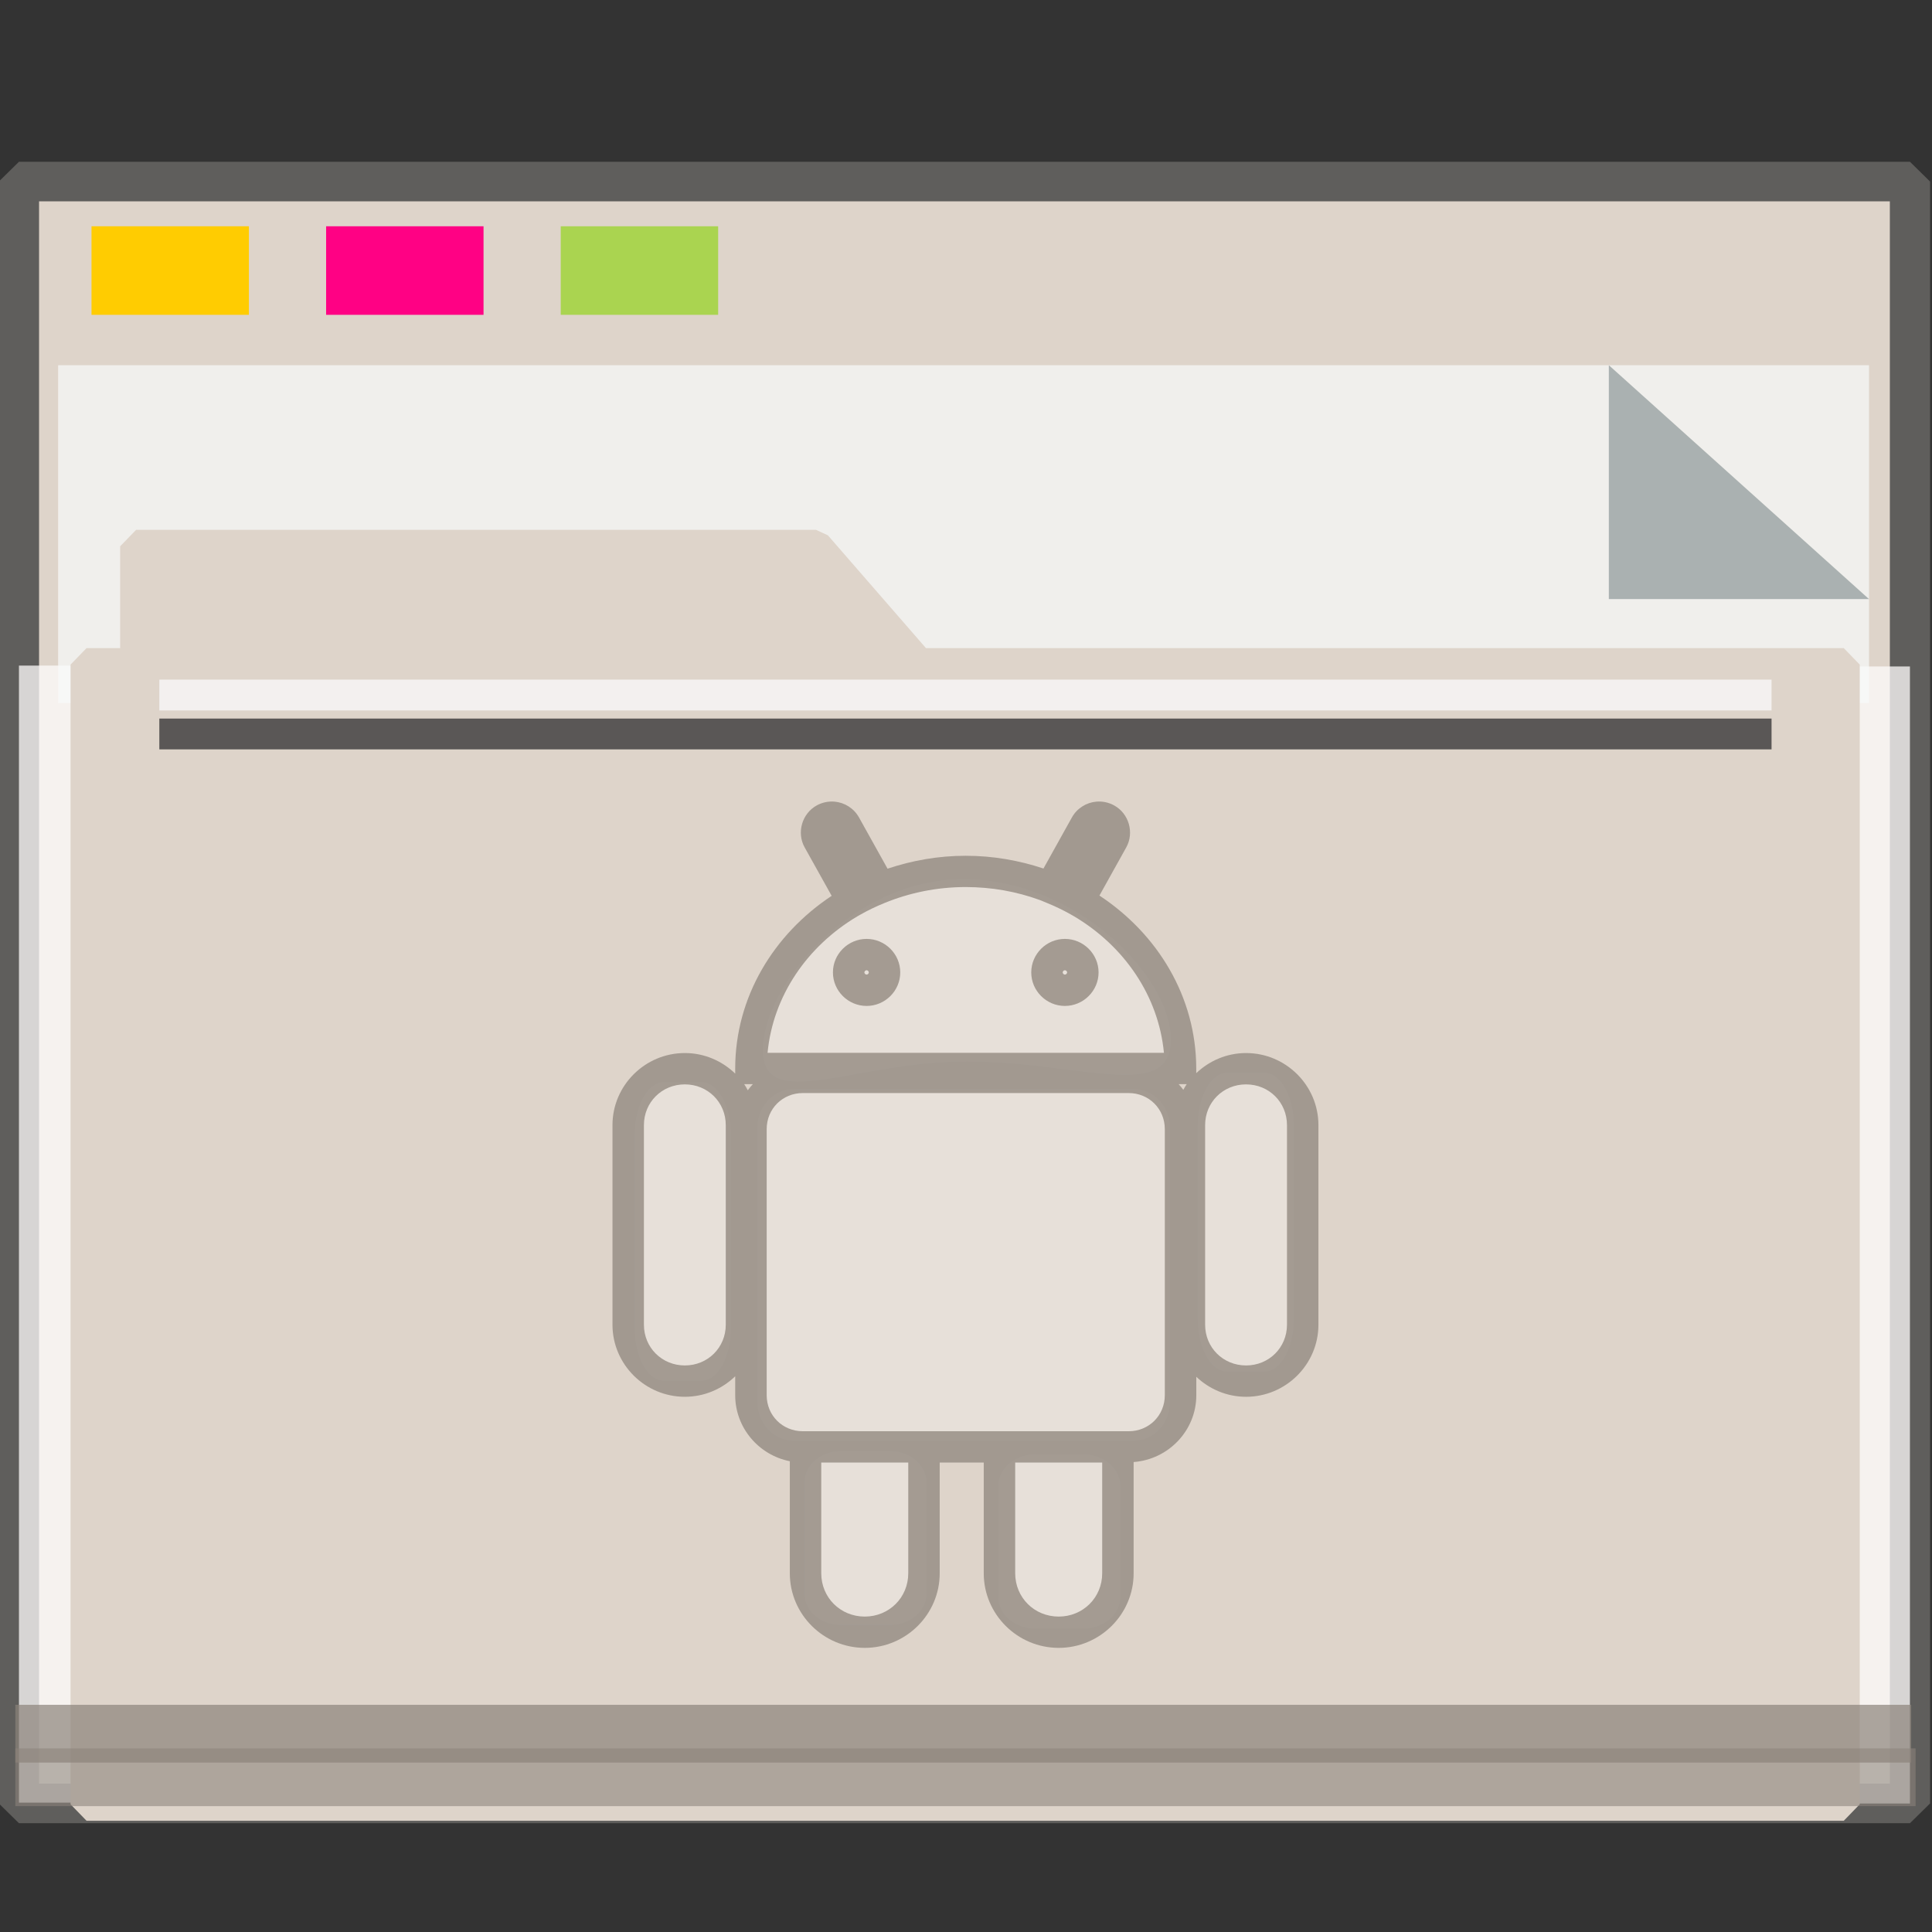 <?xml version="1.0" encoding="UTF-8" standalone="no"?>
<svg
   xmlns:dc="http://purl.org/dc/elements/1.1/"
   xmlns:cc="http://creativecommons.org/ns#"
   xmlns:rdf="http://www.w3.org/1999/02/22-rdf-syntax-ns#"
   xmlns:svg="http://www.w3.org/2000/svg"
   xmlns="http://www.w3.org/2000/svg"
   xmlns:xlink="http://www.w3.org/1999/xlink"
   xmlns:sodipodi="http://sodipodi.sourceforge.net/DTD/sodipodi-0.dtd"
   xmlns:inkscape="http://www.inkscape.org/namespaces/inkscape"
   inkscape:version="1.0beta2 (2b71d25d45, 2019-12-03)"
   sodipodi:docname="folder-android.svg"
   id="SVGRoot"
   version="1.1"
   viewBox="0 0 64 64"
   height="64px"
   width="64px">
  <rect x="0" y="0" width="64" height="64" fill="#333333" stroke="none"/>
  <sodipodi:namedview
     inkscape:document-rotation="0"
     inkscape:snap-global="false"
     inkscape:snap-to-guides="false"
     inkscape:snap-grids="false"
     inkscape:snap-page="true"
     inkscape:snap-object-midpoints="true"
     inkscape:grid-bbox="true"
     inkscape:lockguides="true"
     inkscape:window-maximized="1"
     inkscape:window-y="21"
     inkscape:window-x="0"
     inkscape:window-height="1027"
     inkscape:window-width="1920"
     units="px"
     inkscape:pagecheckerboard="false"
     inkscape:showpageshadow="false"
     showgrid="false"
     inkscape:current-layer="g878"
     inkscape:document-units="px"
     inkscape:cy="31.902618"
     inkscape:cx="23.629251"
     inkscape:zoom="15.692686"
     inkscape:pageshadow="2"
     inkscape:pageopacity="0.0"
     borderopacity="1.0"
     bordercolor="#666666"
     pagecolor="#8C837B"
     id="base" />
  <defs
     id="defs2" />
  <g
     inkscape:label="Layer 1"
     inkscape:groupmode="layer"
     id="layer1">
    <g
       transform="matrix(0.984,0,0,0.963,-3.199,-18.562)"
       id="g938">
      <g
         transform="matrix(0.995,0,0,1,0.645,-1.038)"
         id="g1521">
        <g
           id="g852">
          <rect
             style="opacity:1;fill:#DED4CA;fill-opacity:1;fill-rule:nonzero;stroke:#5f5e5c;stroke-width:1.361;stroke-linecap:square;stroke-linejoin:bevel;stroke-miterlimit:4;stroke-dasharray:none;stroke-opacity:1;paint-order:markers stroke fill"
             id="rect817"
             width="63.981"
             height="55.79"
             x="3.26"
             y="26.559" />
          <rect
             y="-67.24"
             x="43.239"
             height="1.928"
             width="39.113"
             id="rect1500"
             style="opacity:1;fill:#fefbfb;fill-opacity:0.755;fill-rule:nonzero;stroke:none;stroke-width:0.069;stroke-linecap:square;stroke-linejoin:bevel;stroke-miterlimit:4;stroke-dasharray:none;stroke-opacity:0.796;paint-order:markers stroke fill"
             transform="rotate(90)" />
          <rect
             transform="rotate(90)"
             style="opacity:1;fill:#fefbfb;fill-opacity:0.755;fill-rule:nonzero;stroke:none;stroke-width:0.081;stroke-linecap:square;stroke-linejoin:bevel;stroke-miterlimit:4;stroke-dasharray:none;stroke-opacity:0.796;paint-order:markers stroke fill"
             id="rect1498"
             width="39.113"
             height="2.615"
             x="43.209"
             y="-5.875" />
          <g
             id="g851"
             transform="matrix(0.267,0,0,0.377,-8.229,12.423)"
             style="opacity:0.693">
            <path
               id="rect831"
               d="M 47.996,54.25 H 277.469 V 85.091 H 47.996 Z"
               style="opacity:1;fill:#f8fafa;fill-opacity:1;fill-rule:nonzero;stroke:none;stroke-width:0.67;stroke-linecap:square;stroke-linejoin:bevel;stroke-miterlimit:4;stroke-dasharray:none;stroke-opacity:0.796;paint-order:markers stroke fill"
               inkscape:connector-curvature="0" />
            <path
               sodipodi:nodetypes="cccc"
               inkscape:connector-curvature="0"
               id="path1496"
               d="M 277.469,75.592 244.5,54.25 v 21.342 z"
               style="opacity:1;fill:#93a2a5;fill-opacity:1;fill-rule:nonzero;stroke:none;stroke-width:0.211;stroke-linecap:square;stroke-linejoin:bevel;stroke-miterlimit:4;stroke-dasharray:none;stroke-opacity:0.796;paint-order:markers stroke fill" />
          </g>
          <g
             transform="matrix(0.929,0,0,0.974,2.527,4.016)"
             style="fill:#DED4CA;fill-opacity:1;stroke:#DED4CA;stroke-width:1.162;stroke-miterlimit:4;stroke-dasharray:none;stroke-opacity:1"
             id="g1484">
            <path
               inkscape:connector-curvature="0"
               d="m 5.056,36.026 h 24.762 l 3.746,4.178 H 5.056 Z M 3.25,40.204 h 64 v 40.251 h -64 z"
               style="opacity:1;fill:#DED4CA;fill-opacity:1;fill-rule:nonzero;stroke:#DED4CA;stroke-width:1.162;stroke-linecap:square;stroke-linejoin:bevel;stroke-miterlimit:4;stroke-dasharray:none;stroke-opacity:1;paint-order:markers stroke fill"
               id="rect821"
               sodipodi:nodetypes="cccccccccc" />
          </g>
          <rect
             y="28.097"
             x="5.715"
             height="3.046"
             width="5.326"
             id="rect825"
             style="opacity:1;fill:#ffcc00;fill-opacity:0.993;fill-rule:nonzero;stroke:none;stroke-width:0.477;stroke-linecap:square;stroke-linejoin:bevel;stroke-miterlimit:4;stroke-dasharray:none;stroke-opacity:1;paint-order:markers stroke fill" />
          <rect
             style="opacity:1;fill:#ff0084;fill-opacity:0.993;fill-rule:nonzero;stroke:none;stroke-width:0.477;stroke-linecap:square;stroke-linejoin:bevel;stroke-miterlimit:4;stroke-dasharray:none;stroke-opacity:1;paint-order:markers stroke fill"
             id="rect827"
             width="5.326"
             height="3.046"
             x="13.653"
             y="28.097" />
          <rect
             y="28.097"
             x="21.591"
             height="3.046"
             width="5.326"
             id="rect829"
             style="opacity:1;fill:#aad450;fill-opacity:0.993;fill-rule:nonzero;stroke:none;stroke-width:0.477;stroke-linecap:square;stroke-linejoin:bevel;stroke-miterlimit:4;stroke-dasharray:none;stroke-opacity:1;paint-order:markers stroke fill" />
          <rect
             y="78.957"
             x="3.138"
             height="1.987"
             width="64.144"
             id="rect855"
             style="opacity:0.704;fill:#8C837B;fill-opacity:0.997;fill-rule:nonzero;stroke:none;stroke-width:0.09;stroke-linecap:square;stroke-linejoin:bevel;stroke-miterlimit:4;stroke-dasharray:none;stroke-opacity:0.796;paint-order:markers stroke fill" />
          <rect
             style="opacity:0.597;fill:#8C837B;fill-opacity:0.969;fill-rule:nonzero;stroke:none;stroke-width:0.09;stroke-linecap:square;stroke-linejoin:bevel;stroke-miterlimit:4;stroke-dasharray:none;stroke-opacity:0.796;paint-order:markers stroke fill"
             id="rect853"
             width="64.293"
             height="1.987"
             x="3.138"
             y="80.456" />
          <rect
             y="43.692"
             x="8.01"
             height="1.06"
             width="54.548"
             id="rect1504"
             style="opacity:0.704;fill:#fcfdff;fill-opacity:1;fill-rule:nonzero;stroke:none;stroke-width:0.061;stroke-linecap:square;stroke-linejoin:bevel;stroke-miterlimit:4;stroke-dasharray:none;stroke-opacity:0.796;paint-order:markers stroke fill" />
          <rect
             style="opacity:0.597;fill:#000207;fill-opacity:1;fill-rule:nonzero;stroke:none;stroke-width:0.061;stroke-linecap:square;stroke-linejoin:bevel;stroke-miterlimit:4;stroke-dasharray:none;stroke-opacity:0.796;paint-order:markers stroke fill"
             id="rect1523"
             width="54.548"
             height="1.06"
             x="8.01"
             y="45.031" />
          <g
             style="fill:#f3faff;fill-opacity:1;stroke:none;opacity:0.879"
             transform="translate(0.291)"
             id="g870">
            <g
               style="fill:#f3faff;stroke:none;stroke-width:13.326;stroke-miterlimit:4;stroke-dasharray:none;stroke-opacity:1;fill-opacity:1"
               id="g878"
               transform="matrix(-0.086,0,0,0.087,34.982,53.142)">
              <path
                 id="rect852"
                 d="m 0.69,-29.69 c 44.051,0 78.842,42.289 78.842,67.461 0,25.172 -36.17,4.548 -80.221,4.548 -44.051,0 -80.221,16.508 -80.221,-8.664 0,-25.172 37.549,-63.345 81.6,-63.345 z M -103.046,46.889 c 6.387,0 11.531,9.407 11.531,21.101 v 75.824 c 0,11.694 -5.144,21.122 -11.531,21.122 h -14.764 c -6.387,0 -11.531,-9.428 -11.531,-21.122 V 67.989 c 0,-11.694 5.144,-21.101 11.531,-21.101 z m 221.524,3.642 c 6.387,0 11.531,9.407 11.531,21.101 v 75.846 c 0,11.694 -5.144,21.101 -11.531,21.101 h -14.785 c -6.387,0 -11.531,-9.407 -11.531,-21.101 V 71.632 c 0,-11.694 5.144,-21.101 11.531,-21.101 z m -51.146,2.737 c 7.953,0 14.354,6.813 14.354,15.281 V 176.984 c 0,8.468 -6.402,15.303 -14.354,15.303 H -66.212 c -7.953,0 -14.354,-6.835 -14.354,-15.303 V 68.55 c 0,-8.468 6.402,-15.281 14.354,-15.281 z M 48.538,196.381 c 8.08,0 14.592,5.489 14.592,12.307 v 44.206 c 0,6.818 -6.511,12.307 -14.592,12.307 H 29.851 c -8.08,0 -14.592,-5.489 -14.592,-12.307 v -44.206 c 0,-6.818 6.511,-12.307 14.592,-12.307 z m -76.234,1.358 c 8.08,0 14.57,5.489 14.57,12.307 v 44.206 c 0,6.818 -6.49,12.307 -14.57,12.307 h -18.687 c -8.08,0 -14.592,-5.489 -14.592,-12.307 V 210.046 c 0,-6.818 6.511,-12.307 14.592,-12.307 z"
                 style="opacity:0.521;fill:#ffffff;fill-opacity:0.619;stroke:none;stroke-width:10.539;stroke-linecap:butt;stroke-linejoin:bevel;stroke-miterlimit:4;stroke-dasharray:none;stroke-dashoffset:0;stroke-opacity:1;paint-order:stroke fill markers"
                 inkscape:connector-curvature="0" />
              <path
                 id="path872"
                 d="m 51.361,-60.382 c 2.34,-0.205 4.817,0.275 7.005,1.487 5.829,3.231 7.996,10.786 4.763,16.617 l -10.626,19.139 c 22.857,15.227 37.918,40.019 37.955,68.259 v 2.026 c 5.136,-4.998 12.114,-8.126 19.807,-8.126 15.67,0 28.472,12.824 28.472,28.493 v 78.928 c 0,15.669 -12.803,28.493 -28.472,28.493 -7.692,0 -14.671,-3.107 -19.807,-8.104 v 7.479 c 0,12.884 -9.284,23.689 -21.489,26.101 v 44.313 c 0,16.228 -13.257,29.485 -29.485,29.485 -16.227,0 -29.485,-13.256 -29.485,-29.485 V 200.929 H -7.328 v 43.796 c 0,16.228 -13.257,29.485 -29.485,29.485 -16.227,0 -29.485,-13.256 -29.485,-29.485 v -43.99 c -13.717,-1.03 -24.657,-12.455 -24.657,-26.424 v -7.285 c -5.115,4.87 -11.989,7.91 -19.57,7.91 -15.669,0 -28.472,-12.823 -28.472,-28.493 V 67.515 c 0,-15.67 12.802,-28.493 28.472,-28.493 7.594,0 14.474,3.069 19.592,7.953 v -1.854 c 0.037,-28.303 15.141,-53.149 38.084,-68.367 L -63.388,-42.277 c -3.231,-5.829 -1.067,-13.386 4.763,-16.617 2.192,-1.215 4.664,-1.692 7.005,-1.487 3.912,0.342 7.594,2.609 9.613,6.25 l 11.186,20.195 c 9.583,-3.2 19.861,-5.043 30.584,-5.043 10.796,3.64e-4 21.118,1.867 30.756,5.108 l 11.229,-20.26 c 2.021,-3.646 5.701,-5.908 9.613,-6.25 z m -51.598,33.774 c -10.285,8.16e-4 -20.077,1.813 -29.032,5.087 l -0.388,0.151 c -0.762,0.283 -1.492,0.622 -2.242,0.927 -3.344,1.358 -6.585,2.903 -9.656,4.655 l -1.315,0.754 C -62.578,-3.274 -76.08,16.378 -78.217,38.936 H 77.721 C 75.585,16.393 62.103,-3.25 42.416,-15.012 l -1.207,-0.69 c -3.046,-1.748 -6.256,-3.275 -9.57,-4.634 -9.726,-3.983 -20.469,-6.272 -31.877,-6.272 z M 38.752,-6.111 c 7.281,0 13.255,5.974 13.255,13.255 0,7.281 -5.977,13.255 -13.255,13.255 -7.278,0 -13.234,-5.977 -13.234,-13.255 0,-7.278 5.953,-13.255 13.234,-13.255 z m -78.001,0 c 7.281,0 13.234,5.977 13.234,13.255 0,7.278 -5.956,13.255 -13.234,13.255 -7.278,0 -13.255,-5.974 -13.255,-13.255 0,-7.281 5.974,-13.255 13.255,-13.255 z M 38.752,6.282 c -0.436,0 -0.862,0.423 -0.862,0.862 0,0.439 0.423,0.862 0.862,0.862 0.439,0 0.884,-0.426 0.884,-0.862 0,-0.436 -0.448,-0.862 -0.884,-0.862 z m -78.001,0 c -0.436,0 -0.884,0.426 -0.884,0.862 0,0.436 0.444,0.862 0.884,0.862 0.439,0 0.862,-0.423 0.862,-0.862 0,-0.439 -0.426,-0.862 -0.862,-0.862 z M 86.924,51.307 h -3.427 c 0.706,0.78 1.393,1.576 2.004,2.436 0.461,-0.823 0.885,-1.665 1.423,-2.436 z m -170.917,0 h -3.19 c 0.501,0.718 0.902,1.5 1.336,2.263 0.573,-0.792 1.199,-1.539 1.854,-2.263 z m 194.259,0.108 c -9.026,0 -16.1,7.073 -16.1,16.1 v 78.928 c 0,9.027 7.073,16.1 16.1,16.1 9.027,0 16.1,-7.073 16.1,-16.1 V 67.515 c 0,-9.027 -7.074,-16.1 -16.1,-16.1 z m -220.791,0 c -9.026,0 -16.1,7.074 -16.1,16.1 v 78.928 c 0,9.026 7.073,16.1 16.1,16.1 9.027,0 16.1,-7.073 16.1,-16.1 V 67.515 c 0,-9.027 -7.074,-16.1 -16.1,-16.1 z m 174.365,3.427 H -64.336 c -7.998,0 -14.225,6.249 -14.225,14.247 V 174.311 c 0,7.998 6.227,14.247 14.225,14.247 H 10 63.84 c 7.998,0 14.225,-6.249 14.225,-14.247 V 69.088 c 0,-7.998 -6.227,-14.247 -14.225,-14.247 z M 56.598,200.929 H 22.372 v 43.796 c 0,9.585 7.527,17.113 17.113,17.113 9.586,0 17.113,-7.528 17.113,-17.113 z m -76.298,0 h -34.226 v 43.796 c 0,9.585 7.527,17.113 17.113,17.113 9.586,0 17.113,-7.528 17.113,-17.113 z"
                 style="color:#8C837B;font-style:normal;font-variant:normal;font-weight:normal;font-stretch:normal;font-size:medium;line-height:normal;font-family:sans-serif;font-variant-ligatures:normal;font-variant-position:normal;font-variant-caps:normal;font-variant-numeric:normal;font-variant-alternates:normal;font-feature-settings:normal;text-indent:0;text-align:start;text-decoration:none;text-decoration-line:none;text-decoration-style:solid;text-decoration-color:#8C837B;letter-spacing:normal;word-spacing:normal;text-transform:none;writing-mode:lr-tb;direction:ltr;text-orientation:mixed;dominant-baseline:auto;baseline-shift:baseline;text-anchor:start;white-space:normal;shape-padding:0;clip-rule:nonzero;display:inline;overflow:visible;visibility:visible;opacity:1;isolation:auto;mix-blend-mode:normal;color-interpolation:sRGB;color-interpolation-filters:linearRGB;solid-color:#8C837B;solid-opacity:1;vector-effect:none;fill:#8C837B;fill-opacity:0.824;fill-rule:nonzero;stroke:none;stroke-width:12.376;stroke-linecap:butt;stroke-linejoin:miter;stroke-miterlimit:4;stroke-dasharray:none;stroke-dashoffset:0;stroke-opacity:1;color-rendering:auto;image-rendering:auto;shape-rendering:auto;text-rendering:auto;enable-background:accumulate"
                 inkscape:connector-curvature="0" />
            </g>
            <use
               id="use2"
               xlink:href="#b"
               style="fill:#f3faff;stroke:none;stroke-width:13.326;stroke-miterlimit:4;stroke-dasharray:none;stroke-opacity:1;fill-opacity:1"
               x="0"
               y="0"
               width="100%"
               height="100%" />
            <g
               id="a"
               style="fill:#f3faff;stroke:none;stroke-width:13.326;stroke-miterlimit:4;stroke-dasharray:none;stroke-opacity:1;fill-opacity:1"
               transform="matrix(0.086,0,0,0.087,35.004,53.142)" />
            <g
               id="b"
               style="fill:#f3faff;stroke:none;stroke-width:13.326;stroke-miterlimit:4;stroke-dasharray:none;stroke-opacity:1;fill-opacity:1"
               transform="matrix(0.086,0,0,0.087,35.004,53.142)" />
          </g>
        </g>
      </g>
    </g>
  </g>
</svg>
